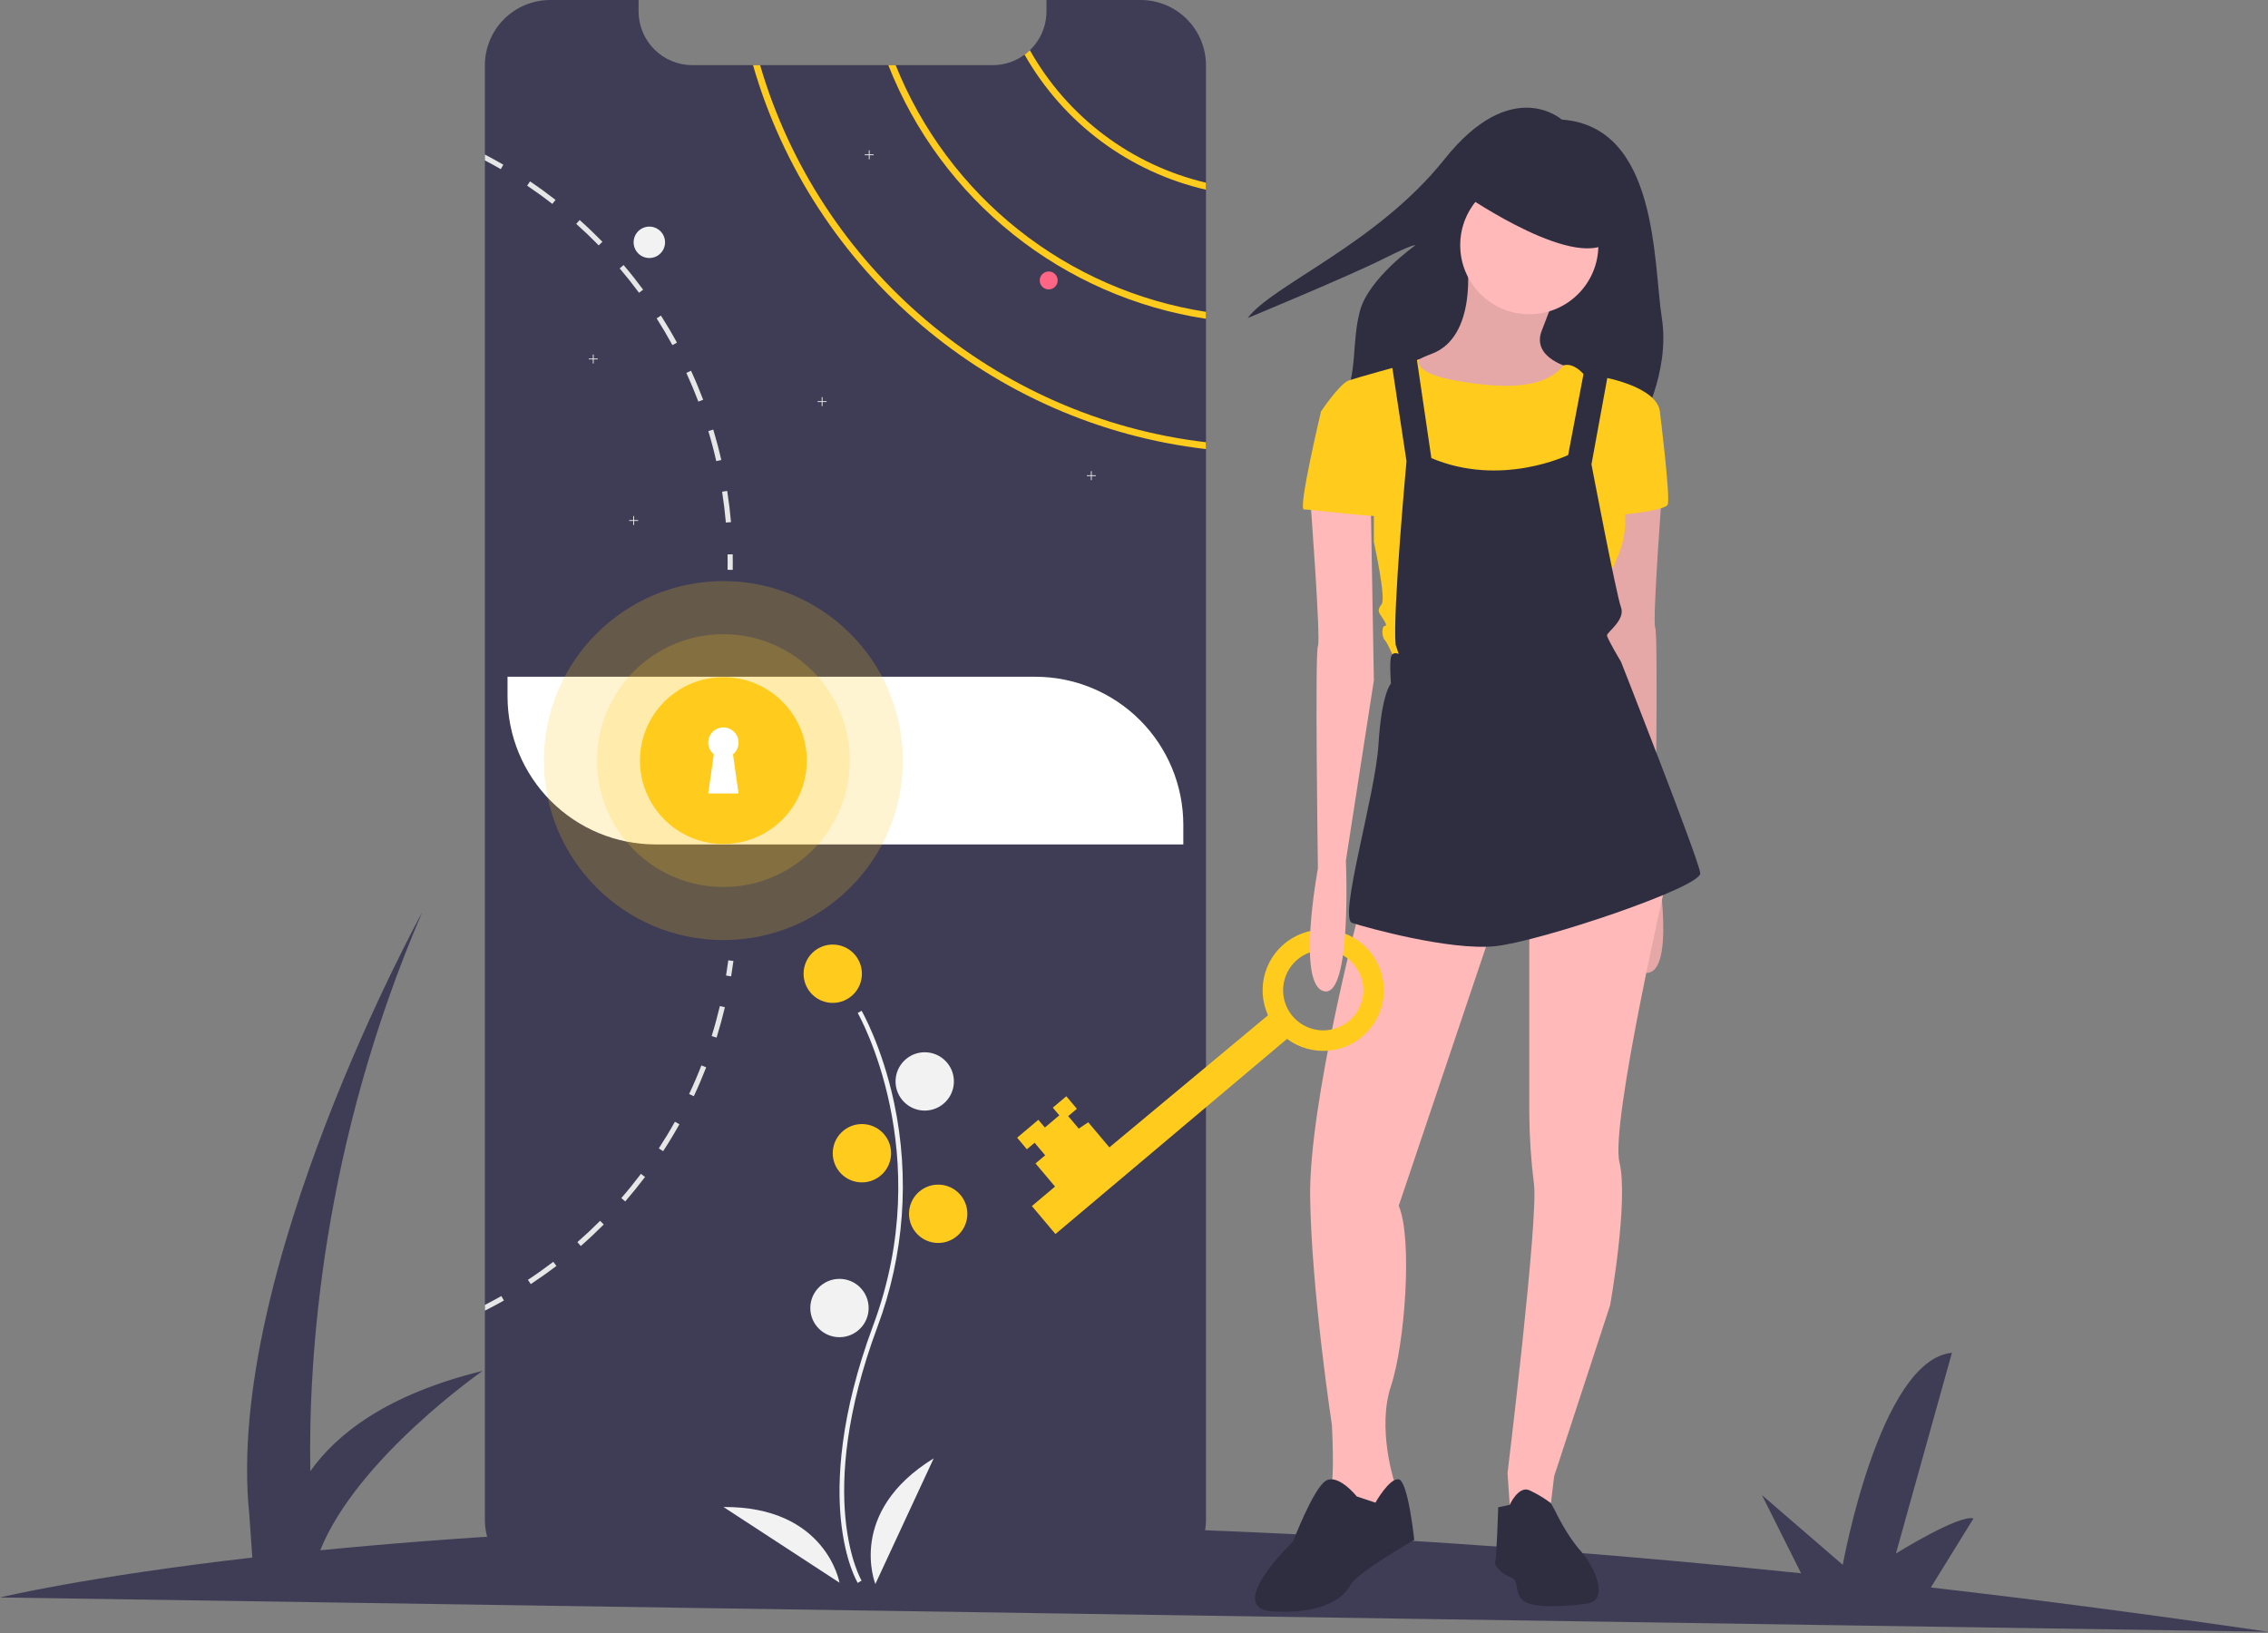 <svg width="300" height="216" viewBox="0 0 300 216" fill="none" xmlns="http://www.w3.org/2000/svg">
<rect x="0" y="0" width="300" height="216" fill="#808080" stroke="none"/>
<g clip-path="url(#clip0_1352_10711)">
<path d="M300 215.835C284.542 213.571 269.676 211.619 255.401 209.979L261.046 200.846C259.143 200.283 250.782 205.49 250.782 205.49L258.192 178.936C248.621 179.858 243.752 206.984 243.752 206.984L233.061 197.756L238.236 208.099C194.548 203.59 156.817 201.818 125.081 201.614L129.912 193.796C128.009 193.234 119.648 198.441 119.648 198.441L127.058 171.886C117.488 172.808 112.618 199.935 112.618 199.935L101.927 190.706L107.408 201.662C80.802 201.984 59.106 203.404 42.359 205.06C47.246 192.869 63.843 181.33 63.843 181.33C51.169 184.428 44.52 189.685 41.046 194.599C40.78 179.518 42.567 151.568 55.841 120.676C55.841 120.676 29.638 168.28 32.976 200.331L33.375 206.021C11.166 208.581 0 211.299 0 211.299L300 215.835Z" fill="#3F3D56"/>
<path d="M159.521 8.645V201.01C159.519 203.301 158.607 205.498 156.986 207.118C155.365 208.738 153.167 209.648 150.876 209.649H72.782C71.646 209.651 70.522 209.429 69.472 208.995C68.423 208.562 67.469 207.926 66.666 207.123C65.863 206.321 65.227 205.368 64.792 204.318C64.358 203.269 64.135 202.145 64.137 201.01V8.645C64.137 7.51 64.36 6.385 64.795 5.336C65.229 4.288 65.866 3.335 66.668 2.532C67.471 1.729 68.424 1.092 69.473 0.658C70.522 0.223 71.646 -9.78192e-05 72.782 4.05584e-07H84.468V1.499C84.468 3.386 85.218 5.197 86.552 6.532C87.887 7.867 89.697 8.618 91.585 8.618H131.304C132.824 8.621 134.304 8.134 135.524 7.229C135.771 7.05 136.005 6.853 136.225 6.642C136.92 5.978 137.473 5.18 137.85 4.296C138.228 3.412 138.422 2.46 138.421 1.499V4.05584e-07H150.876C152.011 -0 153.136 0.223 154.185 0.657C155.234 1.092 156.187 1.728 156.99 2.531C157.792 3.334 158.429 4.287 158.863 5.336C159.298 6.385 159.521 7.509 159.521 8.645Z" fill="#3F3D56"/>
<path d="M85.892 34.128C87.039 34.128 87.969 33.198 87.969 32.051C87.969 30.904 87.039 29.974 85.892 29.974C84.745 29.974 83.814 30.904 83.814 32.051C83.814 33.198 84.745 34.128 85.892 34.128Z" fill="#F2F2F2"/>
<path d="M136.225 6.642C136.005 6.853 135.771 7.05 135.524 7.229C138.069 11.707 141.516 15.606 145.646 18.681C149.777 21.756 154.502 23.939 159.521 25.092V24.166C154.638 23.014 150.046 20.862 146.036 17.845C142.026 14.829 138.686 11.014 136.225 6.642Z" fill="#FFCC1D"/>
<path d="M118.474 8.618H117.501C120.957 17.398 126.656 25.118 134.03 31.005C141.403 36.893 150.193 40.742 159.52 42.168V41.248C150.436 39.837 141.875 36.087 134.678 30.366C127.482 24.645 121.898 17.15 118.474 8.618Z" fill="#FFCC1D"/>
<path d="M100.543 8.618H99.606C107.449 35.844 131.116 56.11 159.52 59.401V58.496C131.609 55.22 108.348 35.339 100.543 8.618Z" fill="#FFCC1D"/>
<path d="M79.067 47.43H78.526V46.889H78.421V47.43H77.88V47.536H78.421V48.077H78.526V47.536H79.067V47.43Z" fill="#F2F2F2"/>
<path d="M115.569 20.424H115.028V19.884H114.923V20.424H114.382V20.53H114.923V21.071H115.028V20.53H115.569V20.424Z" fill="#F2F2F2"/>
<path d="M84.409 68.797H83.868V68.257H83.763V68.797H83.222V68.903H83.763V69.444H83.868V68.903H84.409V68.797Z" fill="#F2F2F2"/>
<path d="M109.337 53.069H108.797V52.528H108.691V53.069H108.15V53.174H108.691V53.715H108.797V53.174H109.337V53.069Z" fill="#F2F2F2"/>
<path d="M144.949 62.862H144.408V62.321H144.303V62.862H143.762V62.968H144.303V63.508H144.408V62.968H144.949V62.862Z" fill="#F2F2F2"/>
<path d="M138.716 38.283C139.372 38.283 139.903 37.752 139.903 37.096C139.903 36.44 139.372 35.909 138.716 35.909C138.061 35.909 137.529 36.44 137.529 37.096C137.529 37.752 138.061 38.283 138.716 38.283Z" fill="#FF6584"/>
<path d="M96.19 64.933L95.517 65.037C95.727 66.384 95.894 67.761 96.015 69.123L96.695 69.064C96.573 67.684 96.404 66.295 96.19 64.933Z" fill="#E6E6E6"/>
<path d="M94.347 56.819L93.694 57.018C94.089 58.324 94.442 59.662 94.742 60.995L95.41 60.843C95.104 59.496 94.745 58.143 94.347 56.819Z" fill="#E6E6E6"/>
<path d="M91.406 49.038L90.786 49.323C91.356 50.566 91.89 51.842 92.374 53.118L93.012 52.878C92.522 51.587 91.985 50.293 91.406 49.038Z" fill="#E6E6E6"/>
<path d="M87.43 41.743L86.855 42.108C87.588 43.26 88.291 44.453 88.944 45.649L89.543 45.322C88.884 44.112 88.172 42.907 87.43 41.743Z" fill="#E6E6E6"/>
<path d="M82.486 35.057L81.967 35.499C82.851 36.538 83.712 37.624 84.525 38.722L85.071 38.316C84.252 37.206 83.382 36.108 82.486 35.057Z" fill="#E6E6E6"/>
<path d="M76.675 29.104L76.221 29.611C77.242 30.523 78.242 31.481 79.194 32.458L79.684 31.98C78.719 30.991 77.707 30.024 76.675 29.104Z" fill="#E6E6E6"/>
<path d="M70.11 23.994L69.728 24.558C70.861 25.32 71.983 26.133 73.06 26.973L73.482 26.436C72.39 25.587 71.256 24.765 70.11 23.994Z" fill="#E6E6E6"/>
<path d="M64.137 20.444V21.216C64.846 21.587 65.549 21.976 66.238 22.373L66.579 21.783C65.778 21.32 64.964 20.874 64.137 20.444Z" fill="#E6E6E6"/>
<path d="M96.036 129.036C96.147 128.372 96.248 127.694 96.337 127.022L97.014 127.112C96.924 127.792 96.821 128.477 96.709 129.148L96.036 129.036Z" fill="#E6E6E6"/>
<path d="M94.135 137.042L94.787 137.245C95.196 135.926 95.566 134.575 95.887 133.229L95.223 133.072C94.905 134.404 94.541 135.738 94.135 137.042Z" fill="#E6E6E6"/>
<path d="M91.154 144.708L91.773 144.998C92.362 143.75 92.913 142.463 93.413 141.175L92.776 140.926C92.282 142.2 91.737 143.473 91.154 144.708Z" fill="#E6E6E6"/>
<path d="M87.144 151.9L87.717 152.271C88.472 151.114 89.196 149.914 89.87 148.707L89.275 148.374C88.609 149.567 87.891 150.753 87.144 151.9Z" fill="#E6E6E6"/>
<path d="M82.184 158.47L82.701 158.918C83.609 157.871 84.489 156.782 85.323 155.68L84.777 155.271C83.954 156.36 83.083 157.436 82.184 158.47Z" fill="#E6E6E6"/>
<path d="M76.374 164.3L76.823 164.813C77.867 163.903 78.887 162.942 79.862 161.966L79.38 161.483C78.416 162.449 77.404 163.396 76.374 164.3Z" fill="#E6E6E6"/>
<path d="M69.829 169.283L70.206 169.854C71.358 169.093 72.503 168.282 73.6 167.446L73.188 166.901C72.101 167.73 70.97 168.532 69.829 169.283Z" fill="#E6E6E6"/>
<path d="M66.656 172.021C65.831 172.487 64.988 172.938 64.137 173.366V172.6C64.873 172.226 65.603 171.832 66.318 171.431L66.656 172.021Z" fill="#E6E6E6"/>
<path d="M96.236 73.333L96.918 73.321C96.931 74.009 96.932 74.702 96.921 75.379L96.239 75.368C96.25 74.699 96.249 74.014 96.236 73.333Z" fill="#E6E6E6"/>
<path d="M67.134 89.515H136.937C142.131 89.515 147.113 91.578 150.786 95.251C154.46 98.925 156.523 103.907 156.523 109.101V111.694H86.72C81.526 111.694 76.544 109.63 72.871 105.957C69.197 102.284 67.134 97.302 67.134 92.107V89.515Z" fill="white"/>
<path d="M113.459 209.376C113.391 209.265 111.785 206.583 111.228 201.016C110.717 195.907 111.046 187.297 115.511 175.286C123.971 152.533 113.562 134.174 113.455 133.991L113.969 133.693C113.996 133.74 116.682 138.42 118.269 145.874C120.365 155.755 119.602 166.03 116.068 175.493C107.623 198.208 113.901 208.961 113.965 209.067L113.459 209.376Z" fill="#F2F2F2"/>
<path d="M110.151 132.655C112.282 132.655 114.009 130.928 114.009 128.797C114.009 126.666 112.282 124.939 110.151 124.939C108.02 124.939 106.293 126.666 106.293 128.797C106.293 130.928 108.02 132.655 110.151 132.655Z" fill="#FFCC1D"/>
<path d="M122.319 146.9C124.45 146.9 126.177 145.173 126.177 143.042C126.177 140.911 124.45 139.184 122.319 139.184C120.188 139.184 118.461 140.911 118.461 143.042C118.461 145.173 120.188 146.9 122.319 146.9Z" fill="#F2F2F2"/>
<path d="M114.009 156.397C116.14 156.397 117.867 154.669 117.867 152.539C117.867 150.408 116.14 148.681 114.009 148.681C111.879 148.681 110.151 150.408 110.151 152.539C110.151 154.669 111.879 156.397 114.009 156.397Z" fill="#FFCC1D"/>
<path d="M124.099 164.409C126.23 164.409 127.957 162.682 127.957 160.551C127.957 158.421 126.23 156.693 124.099 156.693C121.968 156.693 120.241 158.421 120.241 160.551C120.241 162.682 121.968 164.409 124.099 164.409Z" fill="#FFCC1D"/>
<path d="M111.042 176.874C113.172 176.874 114.9 175.146 114.9 173.016C114.9 170.885 113.172 169.158 111.042 169.158C108.911 169.158 107.184 170.885 107.184 173.016C107.184 175.146 108.911 176.874 111.042 176.874Z" fill="#F2F2F2"/>
<path d="M115.79 209.518C115.79 209.518 111.932 200.021 123.506 192.899L115.79 209.518Z" fill="#F2F2F2"/>
<path d="M111.045 209.346C111.045 209.346 109.289 199.247 95.699 199.334L111.045 209.346Z" fill="#F2F2F2"/>
<path opacity="0.2" d="M95.686 124.346C108.798 124.346 119.427 113.716 119.427 100.604C119.427 87.492 108.798 76.863 95.686 76.863C82.574 76.863 71.944 87.492 71.944 100.604C71.944 113.716 82.574 124.346 95.686 124.346Z" fill="#FFCC1D"/>
<path opacity="0.2" d="M95.685 117.324C104.919 117.324 112.404 109.838 112.404 100.604C112.404 91.371 104.919 83.885 95.685 83.885C86.451 83.885 78.966 91.371 78.966 100.604C78.966 109.838 86.451 117.324 95.685 117.324Z" fill="#FFCC1D"/>
<path d="M95.686 111.639C101.78 111.639 106.721 106.699 106.721 100.604C106.721 94.51 101.78 89.57 95.686 89.57C89.592 89.57 84.651 94.51 84.651 100.604C84.651 106.699 89.592 111.639 95.686 111.639Z" fill="#FFCC1D"/>
<path d="M97.692 98.224C97.692 97.886 97.607 97.552 97.444 97.256C97.28 96.959 97.044 96.709 96.758 96.528C96.472 96.347 96.145 96.241 95.807 96.221C95.469 96.201 95.131 96.266 94.825 96.411C94.519 96.556 94.255 96.777 94.058 97.052C93.86 97.326 93.735 97.647 93.694 97.983C93.654 98.319 93.699 98.66 93.825 98.974C93.952 99.288 94.156 99.565 94.419 99.779L93.68 104.951H97.692L96.953 99.779C97.184 99.591 97.371 99.354 97.499 99.085C97.626 98.816 97.693 98.522 97.692 98.224Z" fill="white"/>
<path d="M206.582 15.818C206.582 15.818 199.963 9.884 191.062 21.067C182.162 32.25 168.24 37.727 165.045 42.064C165.045 42.064 178.282 36.586 182.846 34.304C187.411 32.022 187.183 32.478 187.183 32.478C187.183 32.478 181.021 36.814 179.88 41.151C178.738 45.487 179.651 49.139 177.597 53.475C175.543 57.811 216.852 56.442 216.852 56.442C216.852 56.442 220.96 49.367 219.819 42.064C218.678 34.76 219.362 16.731 206.582 15.818Z" fill="#2F2E41"/>
<path d="M194.064 34.485C194.064 34.485 195.504 44.559 189.336 46.821C183.168 49.083 185.429 52.166 185.429 52.166L194.681 56.69L204.55 53.606L207.839 48.671C207.839 48.671 202.494 47.438 203.933 43.737C205.372 40.036 205.783 38.803 205.783 38.803L194.064 34.485Z" fill="#FFB9B9"/>
<path opacity="0.1" d="M194.064 34.485C194.064 34.485 195.504 44.559 189.336 46.821C183.168 49.083 185.429 52.166 185.429 52.166L194.681 56.69L204.55 53.606L207.839 48.671C207.839 48.671 202.494 47.438 203.933 43.737C205.372 40.036 205.783 38.803 205.783 38.803L194.064 34.485Z" fill="black"/>
<path d="M219.97 63.269C219.97 63.269 218.53 82.184 218.942 83.006C219.353 83.829 218.942 112.407 218.942 112.407C218.942 112.407 221.82 127.827 218.119 128.649C214.418 129.471 215.241 111.379 215.241 111.379L211.54 87.529L211.951 63.886L219.97 63.269Z" fill="#FFB9B9"/>
<path opacity="0.1" d="M219.97 63.269C219.97 63.269 218.53 82.184 218.942 83.006C219.353 83.829 218.942 112.407 218.942 112.407C218.942 112.407 221.82 127.827 218.119 128.649C214.418 129.471 215.241 111.379 215.241 111.379L211.54 87.529L211.951 63.886L219.97 63.269Z" fill="black"/>
<path d="M179.878 120.219C179.878 120.219 173.093 145.919 173.299 158.461C173.504 171.002 176.177 188.478 176.177 188.478C176.177 188.478 176.588 196.085 175.971 196.908C175.355 197.73 179.055 201.225 179.055 201.225L182.962 198.964L184.401 197.319V195.88C184.401 195.88 182.139 188.889 183.99 183.338C185.84 177.787 186.868 163.806 185.018 159.489L197.765 121.659L179.878 120.219Z" fill="#FFB9B9"/>
<path d="M179.466 197.935C179.466 197.935 176.999 194.851 175.354 195.879C173.71 196.907 171.037 203.898 171.037 203.898C171.037 203.898 161.785 212.738 168.364 213.15C174.943 213.561 177.822 211.299 178.644 209.654C179.466 208.01 187.074 203.692 187.074 203.692C187.074 203.692 186.251 195.879 185.018 195.674C183.784 195.468 181.934 198.758 181.934 198.758L179.466 197.935Z" fill="#2F2E41"/>
<path d="M202.288 121.864V147.358C202.311 150.452 202.517 153.541 202.904 156.61C203.521 161.133 199.409 194.852 199.409 194.852L199.82 200.814L204.96 200.403L205.577 195.263L212.979 172.647C212.979 172.647 215.446 158.872 214.212 153.732C212.979 148.592 220.586 115.696 220.586 115.696L202.288 121.864Z" fill="#FFB9B9"/>
<path d="M198.176 199.375L199.699 199.044C199.699 199.044 200.849 196.496 202.288 197.113C203.301 197.58 204.26 198.155 205.15 198.828L205.783 199.992C205.783 199.992 207.222 203.075 209.072 205.131C210.923 207.187 212.979 211.711 209.895 212.122C206.811 212.533 202.699 212.739 201.465 211.711C200.232 210.683 201.054 209.038 199.821 208.627C198.587 208.215 197.559 206.982 197.765 206.571C197.97 206.159 198.176 199.375 198.176 199.375Z" fill="#2F2E41"/>
<path d="M202.288 41.567C207.334 41.567 211.425 37.476 211.425 32.429C211.425 27.383 207.334 23.291 202.288 23.291C197.241 23.291 193.15 27.383 193.15 32.429C193.15 37.476 197.241 41.567 202.288 41.567Z" fill="#FFB9B9"/>
<path d="M185.018 48.466L187.733 47.518C187.733 47.518 186.662 49.288 192.419 50.316C198.176 51.344 204.138 51.708 206.811 48.339C206.811 48.339 207.839 47.849 209.278 49.288C210.717 50.727 211.54 50.316 211.54 50.316L210.512 55.662L208.456 65.53L205.783 72.932L198.176 71.287L189.952 65.325L186.868 57.306V49.905L185.018 48.466Z" fill="#FFCC1D"/>
<path d="M210.1 51.344L212.156 49.905C212.156 49.905 219.146 51.139 219.558 54.428L214.212 64.708C215.302 67.569 215.229 70.742 214.007 73.549C211.951 78.278 212.156 79.306 212.156 79.306L210.717 85.474L184.606 87.529C184.606 87.529 183.578 85.062 183.167 84.651C182.756 84.24 182.756 82.801 183.167 82.801C183.578 82.801 183.167 82.184 182.756 81.567C182.344 80.95 182.139 80.745 182.756 79.922C183.372 79.1 181.728 71.698 181.728 71.698V63.68L174.737 54.428C174.737 54.428 177.204 50.727 178.438 50.316C179.672 49.905 185.54 48.283 185.54 48.283L186.868 50.239L188.718 65.119L191.391 74.166L202.644 72.254L207.016 64.914L209.895 56.279L210.1 51.344Z" fill="#FFCC1D"/>
<path d="M217.913 53.194L219.558 54.428C219.558 54.428 220.997 65.941 220.586 66.764C220.175 67.586 212.979 68.409 212.773 67.997C212.568 67.586 217.913 53.194 217.913 53.194Z" fill="#FFCC1D"/>
<path d="M183.989 47.438L186.045 61.007C186.045 61.007 184.195 81.156 184.606 85.268L185.017 86.501C185.017 86.501 184.195 86.09 183.989 86.912C183.783 87.735 183.989 90.408 183.989 90.408C183.989 90.408 182.755 91.641 182.344 98.426C181.933 105.211 176.999 121.453 178.849 122.07C180.7 122.687 191.802 125.77 197.764 125.154C203.726 124.537 225.109 117.341 224.903 115.491C224.697 113.64 214.418 87.529 214.418 87.529C214.418 87.529 212.567 84.445 212.567 84.034C212.567 83.623 215.034 81.978 214.418 80.333C213.801 78.689 210.511 61.418 210.511 61.418L212.773 49.082L209.689 48.26L207.427 60.185C207.427 60.185 198.587 64.502 189.335 60.596L187.279 46.615L183.989 47.438Z" fill="#2F2E41"/>
<path d="M193.881 25.871C193.881 25.871 209.095 36.357 213.207 31.628C217.319 26.899 206.011 22.787 206.011 22.787L196.554 21.759L193.881 25.871Z" fill="#2F2E41"/>
<path d="M170.242 137.416C171.808 138.582 173.746 139.136 175.691 138.976C177.637 138.815 179.457 137.951 180.811 136.544C182.165 135.137 182.959 133.285 183.045 131.335C183.131 129.385 182.502 127.47 181.278 125.95C180.053 124.43 178.316 123.408 176.392 123.077C174.468 122.746 172.489 123.128 170.827 124.152C169.164 125.175 167.932 126.77 167.361 128.637C166.791 130.504 166.92 132.515 167.726 134.293L146.743 151.764L143.949 148.448L142.693 149.288L141.296 147.63L142.444 146.663L141.047 145.005L139.262 146.509L140.121 147.529L138.208 149.141L137.349 148.121L134.543 150.485L135.832 152.016L136.853 151.156L138.25 152.814L136.974 153.888L139.553 156.949L136.492 159.528L139.609 163.227L170.242 137.416ZM175.482 125.696C176.527 125.785 177.523 126.183 178.343 126.838C179.163 127.493 179.77 128.377 180.088 129.377C180.405 130.378 180.419 131.45 180.127 132.458C179.836 133.466 179.252 134.365 178.449 135.042C177.646 135.718 176.661 136.141 175.618 136.257C174.575 136.374 173.521 136.178 172.589 135.695C171.657 135.213 170.889 134.464 170.382 133.545C169.876 132.626 169.653 131.577 169.742 130.532C169.862 129.129 170.534 127.832 171.61 126.925C172.687 126.018 174.079 125.576 175.482 125.696V125.696Z" fill="#FFCC1D"/>
<path d="M173.298 65.736C173.298 65.736 174.737 84.651 174.326 85.473C173.915 86.296 174.326 114.874 174.326 114.874C174.326 114.874 171.448 130.294 175.149 131.116C178.849 131.938 178.027 113.846 178.027 113.846L181.728 89.996L181.317 66.353L173.298 65.736Z" fill="#FFB9B9"/>
<path d="M176.382 53.811L174.737 54.428C174.737 54.428 171.653 67.381 172.475 67.381C173.298 67.381 183.166 68.614 183.166 68.203C183.166 67.792 181.316 57.718 181.316 57.718L176.382 53.811Z" fill="#FFCC1D"/>
</g>
<defs>
<clipPath id="clip0_1352_10711">
<rect width="300" height="215.834" fill="white"/>
</clipPath>
</defs>
</svg>
